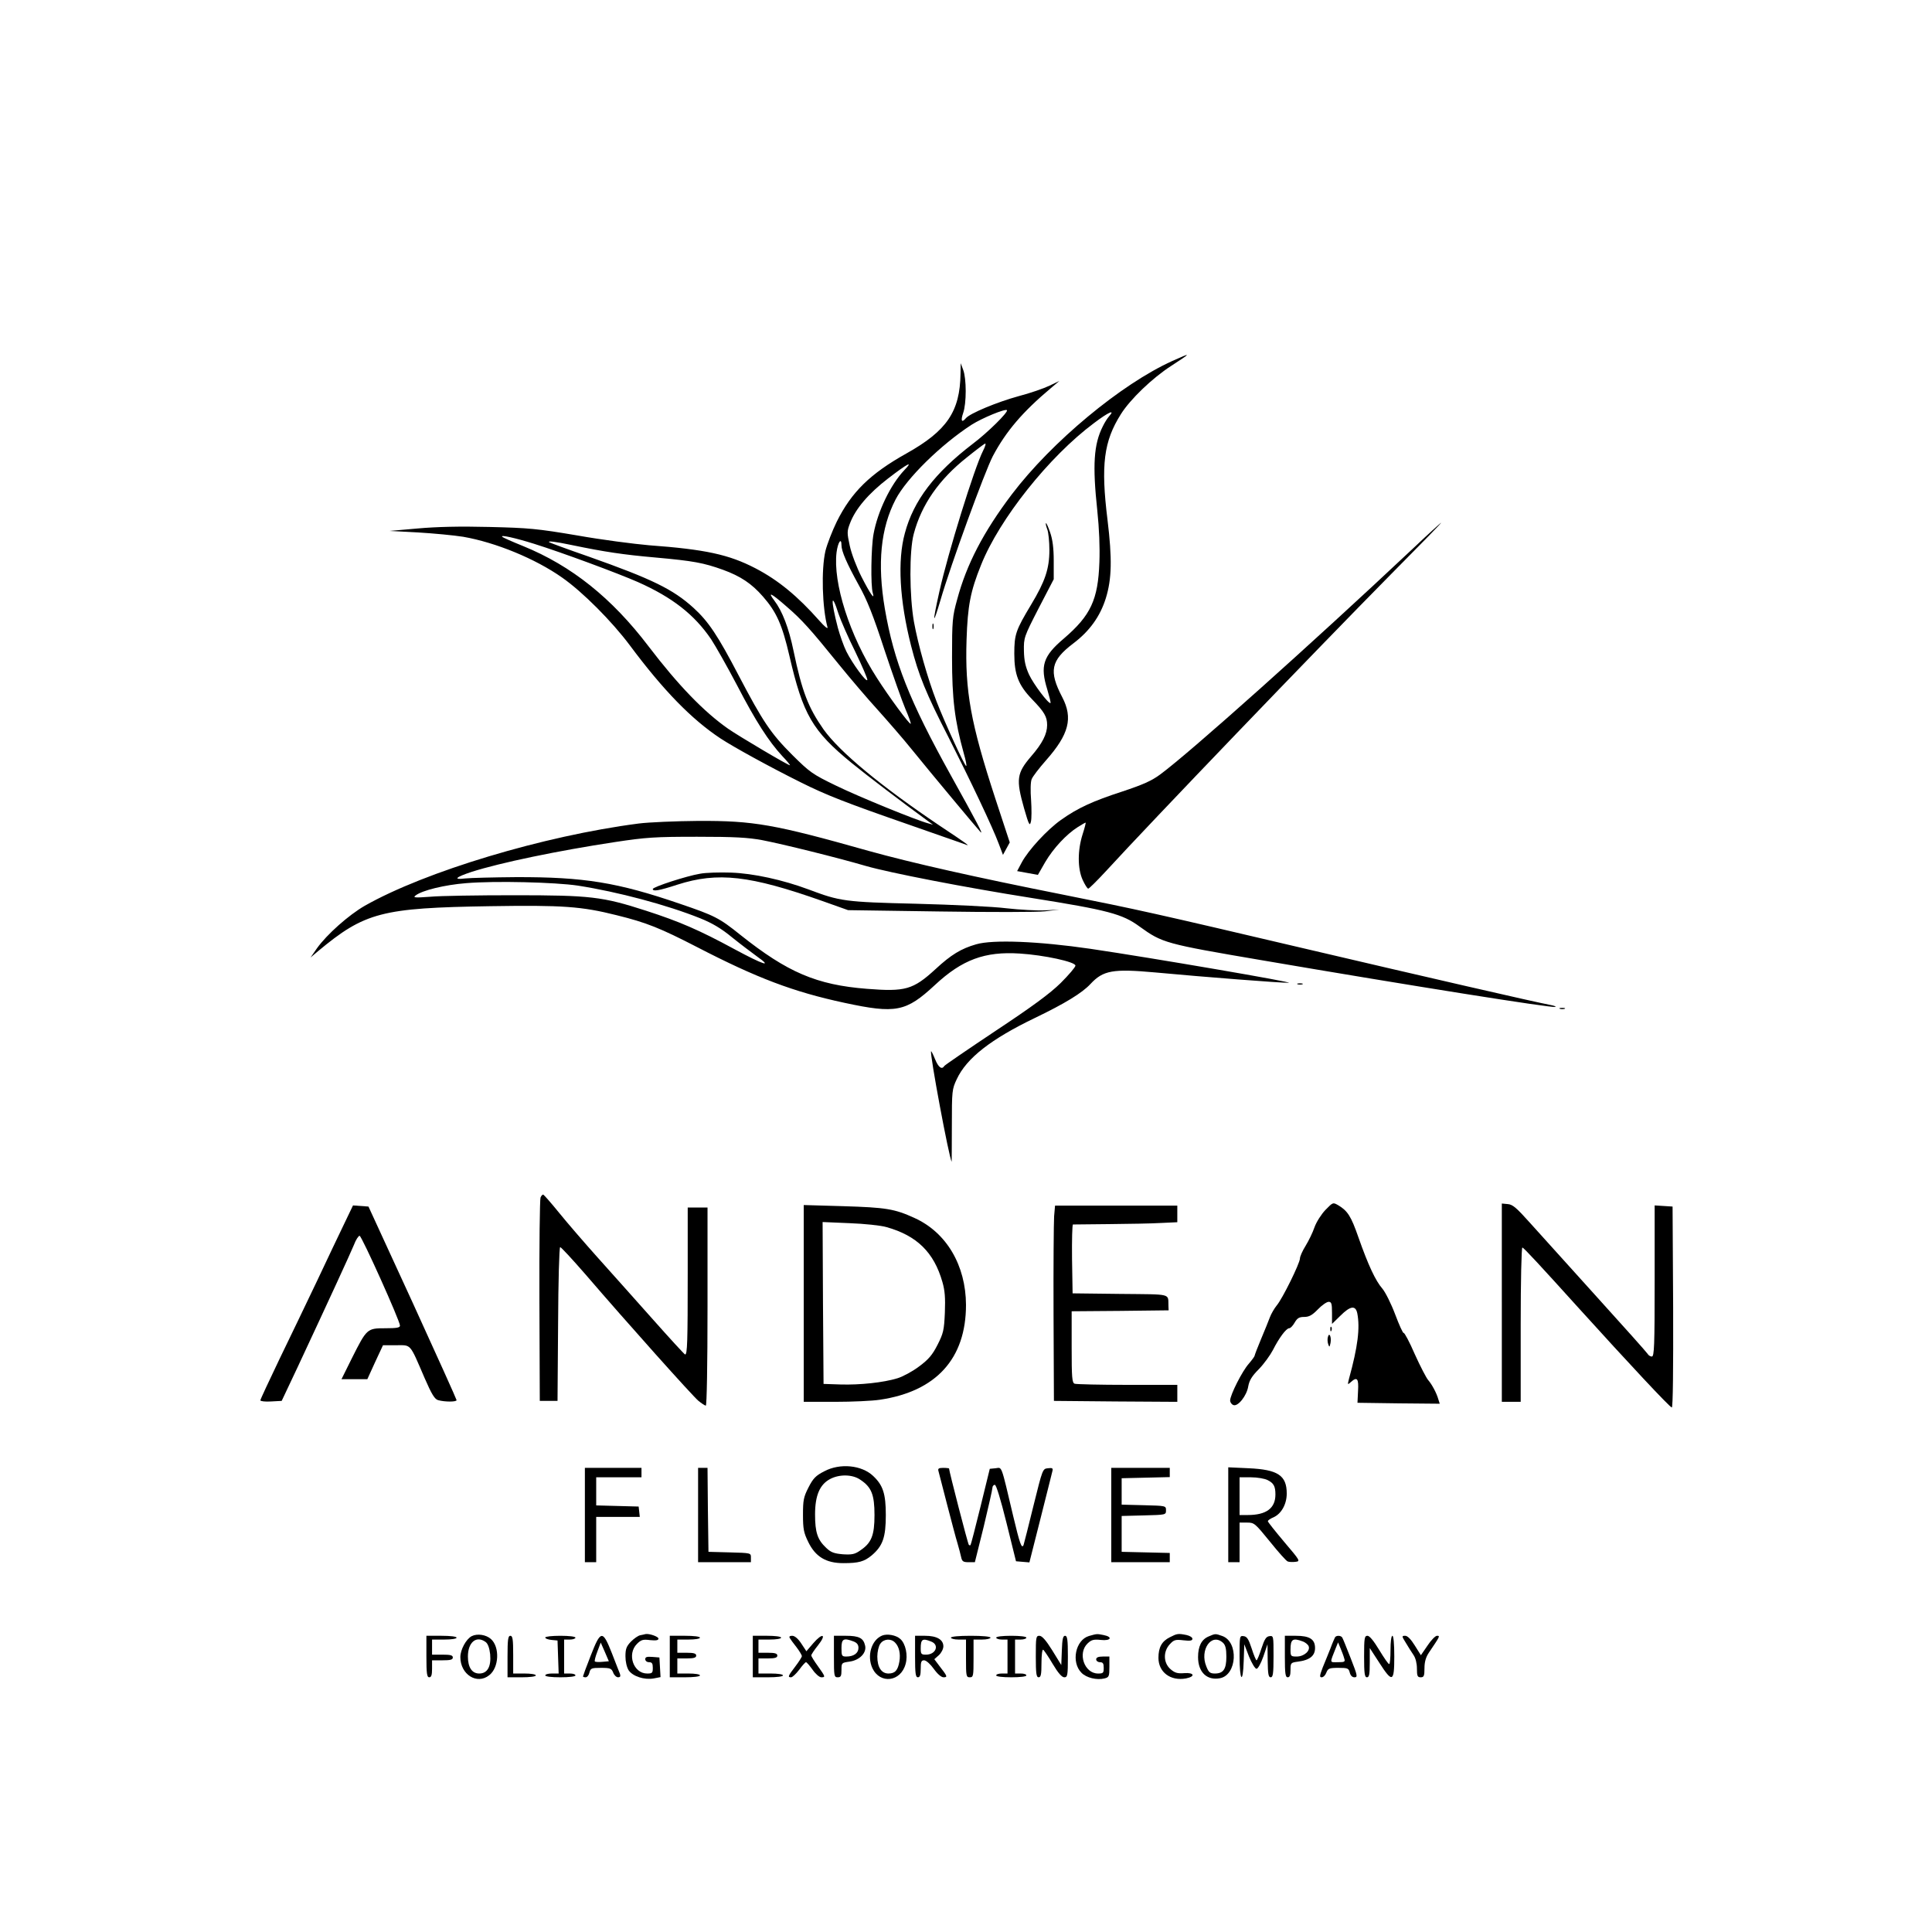 <?xml version="1.0" standalone="no"?>
<!DOCTYPE svg PUBLIC "-//W3C//DTD SVG 20010904//EN"
 "http://www.w3.org/TR/2001/REC-SVG-20010904/DTD/svg10.dtd">
<svg version="1.0" xmlns="http://www.w3.org/2000/svg"
 width="1024pt" height="1024pt" viewBox="0 0 1024 1024"
 preserveAspectRatio="xMidYMid meet">

<g transform="translate(0,1024) scale(0.1,-0.1)"
fill="#000000" stroke="none">
<path d="M6214 8327 c-272 -123 -640 -429 -851 -707 -151 -200 -240 -371 -290
-558 -25 -90 -27 -112 -27 -307 0 -219 14 -334 62 -507 11 -38 17 -68 13 -68
-8 0 -114 231 -157 342 -47 121 -98 301 -120 423 -24 137 -25 376 -1 465 41
155 134 289 282 406 47 38 91 71 96 73 6 2 1 -16 -11 -39 -46 -91 -185 -539
-231 -745 -38 -171 -36 -187 6 -45 54 186 234 679 277 762 70 132 158 235 308
361 l45 38 -52 -25 c-29 -14 -103 -40 -165 -56 -113 -31 -258 -91 -279 -117
-22 -26 -28 -13 -14 28 18 51 18 182 0 229 l-13 35 -1 -56 c-3 -200 -72 -302
-286 -422 -193 -108 -292 -205 -370 -362 -24 -49 -51 -119 -60 -155 -23 -100
-17 -302 11 -405 3 -11 -16 4 -43 35 -115 130 -218 215 -339 278 -141 73 -265
100 -564 122 -80 7 -251 29 -380 52 -213 36 -257 40 -466 45 -158 4 -279 1
-380 -8 l-149 -13 150 -8 c83 -5 190 -15 240 -23 172 -30 382 -116 524 -216
109 -76 264 -232 359 -359 178 -239 327 -392 481 -494 70 -46 261 -151 426
-233 134 -67 239 -108 570 -223 154 -54 289 -101 300 -105 31 -13 20 -4 -135
99 -312 210 -529 390 -615 510 -81 116 -114 200 -159 416 -25 122 -60 212
-102 267 -38 50 -17 40 63 -30 84 -72 129 -123 278 -307 60 -74 152 -182 205
-240 52 -58 136 -154 185 -215 101 -125 341 -412 362 -435 17 -17 -17 48 -157
300 -220 396 -302 604 -350 883 -41 241 -22 428 57 580 59 113 241 291 403
396 55 35 178 86 187 77 9 -9 -102 -119 -182 -179 -201 -154 -313 -300 -359
-473 -40 -145 -28 -357 33 -597 40 -156 78 -250 199 -486 116 -229 233 -475
266 -564 l22 -58 18 33 18 33 -77 234 c-130 398 -161 568 -152 841 6 179 20
255 77 396 97 243 360 574 599 752 78 59 114 74 79 35 -9 -10 -24 -34 -33 -53
-48 -95 -55 -204 -29 -447 10 -95 14 -193 11 -273 -7 -199 -46 -282 -188 -404
-111 -94 -127 -145 -88 -271 11 -37 19 -69 17 -71 -9 -8 -91 101 -114 151 -19
42 -26 74 -27 126 -1 69 0 73 78 225 l80 154 0 98 c0 67 -6 113 -19 150 -10
29 -20 51 -22 49 -3 -2 1 -17 7 -33 6 -16 11 -65 11 -109 0 -100 -23 -167 -97
-290 -81 -135 -89 -157 -89 -260 0 -110 22 -166 93 -240 67 -69 81 -94 81
-138 0 -47 -25 -97 -85 -166 -76 -89 -81 -121 -37 -276 25 -87 30 -96 36 -70
4 15 4 67 1 114 -4 50 -3 97 3 111 5 14 40 59 76 100 122 138 144 224 86 335
-72 138 -61 194 59 285 86 65 142 143 172 239 32 103 34 210 9 416 -36 291
-20 416 71 560 49 78 166 191 267 256 109 71 109 72 6 26z m-1421 -579 c-73
-77 -141 -218 -163 -338 -13 -69 -16 -275 -4 -313 12 -42 -14 -4 -60 86 -25
49 -53 122 -62 164 -15 69 -15 77 1 119 29 77 98 158 202 238 104 80 137 97
86 44z m-1963 -390 c153 -48 444 -156 551 -203 182 -81 299 -172 388 -303 23
-35 85 -144 137 -243 99 -191 168 -298 240 -376 24 -25 43 -48 41 -49 -4 -4
-271 154 -327 193 -129 90 -266 232 -423 438 -194 255 -407 426 -665 531 -57
23 -107 45 -110 49 -12 12 69 -6 168 -37z m201 -7 c173 -36 273 -51 444 -66
200 -18 254 -28 357 -65 93 -34 152 -73 212 -142 72 -82 102 -150 140 -314 72
-312 122 -398 330 -568 82 -67 262 -204 406 -309 l25 -18 -25 7 c-62 16 -368
141 -489 200 -126 61 -139 71 -231 162 -115 115 -156 176 -285 422 -110 211
-160 286 -239 358 -109 99 -220 153 -556 272 -113 39 -207 74 -209 76 -9 8 29
4 120 -15z m1429 -1 c0 -31 28 -96 91 -210 45 -80 77 -161 137 -345 44 -132
94 -273 111 -313 18 -41 30 -76 28 -78 -6 -6 -117 145 -180 244 -144 224 -233
503 -213 665 7 53 26 81 26 37z m-15 -365 c11 -33 50 -123 88 -199 37 -77 66
-144 64 -150 -5 -14 -79 87 -111 151 -14 28 -34 85 -45 125 -39 149 -36 199 4
73z"/>
<path d="M7485 7329 c-533 -501 -1176 -1076 -1336 -1194 -46 -34 -92 -54 -200
-90 -157 -51 -236 -87 -326 -151 -73 -52 -171 -158 -207 -224 l-25 -47 55 -10
55 -10 39 68 c43 73 112 147 172 185 21 13 39 24 42 24 2 0 -5 -28 -16 -62
-27 -85 -27 -181 0 -241 12 -26 25 -47 30 -47 4 0 46 41 93 92 241 263 1108
1166 1513 1576 148 149 268 272 265 272 -2 0 -72 -63 -154 -141z"/>
<path d="M4942 6920 c0 -14 2 -19 5 -12 2 6 2 18 0 25 -3 6 -5 1 -5 -13z"/>
<path d="M3384 5875 c-502 -65 -1131 -254 -1451 -436 -85 -49 -200 -151 -253
-225 l-34 -49 39 33 c249 207 337 230 914 239 384 6 483 -1 670 -48 158 -39
230 -68 426 -169 317 -164 510 -237 780 -295 274 -59 327 -48 480 94 145 135
265 179 450 167 128 -8 295 -44 295 -64 0 -8 -35 -49 -78 -92 -57 -56 -148
-123 -344 -253 -147 -98 -270 -182 -273 -187 -13 -21 -31 -8 -49 36 -10 25
-20 44 -21 42 -9 -8 96 -570 109 -585 0 -1 1 85 1 190 0 186 1 194 26 247 52
112 182 213 415 325 156 75 250 132 294 180 67 72 119 81 341 61 268 -25 671
-56 709 -55 39 1 -718 131 -1050 180 -274 40 -517 50 -606 24 -80 -23 -133
-55 -216 -132 -119 -109 -160 -120 -363 -104 -267 21 -421 87 -671 286 -112
90 -136 102 -321 165 -330 113 -507 142 -868 141 -121 -1 -242 -4 -270 -7 -66
-8 -50 7 35 35 150 48 456 112 760 158 165 25 212 28 435 28 199 0 269 -4 345
-18 109 -21 396 -92 550 -137 125 -36 526 -114 875 -169 408 -65 484 -85 575
-152 121 -87 134 -91 645 -178 807 -138 1540 -254 1558 -248 7 2 -6 7 -28 11
-72 13 -689 155 -1290 296 -809 190 -889 208 -1300 290 -453 90 -791 166
-1021 230 -503 142 -610 160 -902 159 -120 -1 -263 -7 -318 -14z m-321 -329
c212 -33 471 -102 648 -173 62 -25 111 -53 170 -102 46 -37 106 -82 132 -101
85 -60 34 -44 -120 39 -188 102 -293 147 -469 204 -232 75 -295 82 -699 82
-192 0 -393 -3 -445 -8 -82 -6 -93 -5 -77 7 35 27 154 56 267 65 155 13 472 5
593 -13z"/>
<path d="M3710 5609 c-72 -12 -250 -70 -250 -81 0 -14 32 -9 130 23 215 69
385 49 770 -87 l135 -48 485 -7 c267 -4 519 -4 560 1 l75 9 -76 -4 c-41 -2
-134 3 -205 11 -71 9 -286 19 -479 24 -377 9 -403 13 -570 76 -137 51 -293 85
-410 89 -60 2 -135 0 -165 -6z"/>
<path d="M6878 5023 c6 -2 18 -2 25 0 6 3 1 5 -13 5 -14 0 -19 -2 -12 -5z"/>
<path d="M8268 4893 c6 -2 18 -2 25 0 6 3 1 5 -13 5 -14 0 -19 -2 -12 -5z"/>
<path d="M2865 3893 c-4 -10 -7 -256 -6 -548 l2 -530 47 0 47 0 3 408 c1 224
6 407 11 407 5 0 64 -64 132 -142 225 -262 569 -646 600 -672 17 -14 35 -26
40 -26 5 0 9 211 9 525 l0 525 -52 0 -53 0 0 -351 c0 -360 -2 -430 -14 -428
-3 0 -82 86 -176 192 -93 105 -225 252 -291 326 -67 75 -157 179 -199 231 -42
52 -81 96 -85 98 -4 2 -11 -5 -15 -15z"/>
<path d="M7025 3827 c-22 -23 -48 -64 -58 -92 -9 -27 -31 -72 -47 -98 -17 -27
-30 -57 -30 -67 0 -25 -93 -214 -123 -249 -13 -16 -29 -44 -36 -62 -7 -19 -28
-71 -47 -116 -19 -45 -34 -85 -34 -88 0 -4 -14 -23 -31 -43 -35 -39 -99 -166
-99 -195 0 -9 7 -20 17 -24 24 -10 71 49 79 99 6 32 19 54 57 92 27 28 60 74
74 101 32 63 70 115 86 115 7 0 20 14 29 30 14 24 24 30 51 30 25 0 42 9 72
40 21 22 47 40 57 40 15 0 18 -9 18 -59 l0 -58 44 43 c53 53 81 57 90 13 15
-78 3 -176 -44 -347 -8 -32 -8 -33 9 -18 34 31 43 20 39 -46 l-3 -63 218 -3
218 -2 -7 22 c-10 36 -35 81 -54 103 -10 11 -42 73 -71 137 -28 65 -55 115
-59 113 -4 -2 -24 42 -45 98 -21 56 -52 118 -68 137 -36 41 -75 124 -127 272
-39 112 -57 140 -107 170 -28 16 -28 16 -68 -25z"/>
<path d="M7960 3336 l0 -526 50 0 50 0 0 411 c0 226 4 409 9 407 9 -3 96 -97
301 -324 260 -287 481 -524 491 -524 6 0 8 205 7 533 l-3 532 -47 3 -48 3 0
-400 c0 -344 -2 -401 -15 -401 -7 0 -18 6 -22 14 -4 7 -128 146 -274 307 -146
162 -304 337 -351 389 -69 77 -90 96 -116 98 l-32 3 0 -525z"/>
<path d="M1824 3753 c-26 -54 -91 -190 -144 -303 -54 -113 -143 -299 -199
-414 -55 -115 -101 -213 -101 -218 0 -5 26 -8 57 -6 l56 3 85 180 c165 353
279 601 298 647 10 27 24 48 30 48 11 0 214 -451 214 -476 0 -11 -17 -14 -78
-14 -96 0 -98 -2 -176 -157 l-56 -113 68 0 69 0 41 90 42 90 70 0 c81 0 70 13
151 -175 37 -85 53 -111 71 -116 35 -10 98 -10 98 0 0 4 -105 237 -233 517
l-234 509 -41 3 -41 3 -47 -98z"/>
<path d="M4260 3331 l0 -521 166 0 c91 0 198 5 237 11 299 44 457 218 457 503
-1 209 -103 383 -272 460 -107 49 -151 56 -380 63 l-208 6 0 -522z m439 405
c160 -45 251 -133 296 -291 13 -45 16 -83 13 -162 -4 -93 -8 -110 -39 -171
-27 -53 -47 -77 -97 -114 -34 -26 -86 -54 -115 -63 -75 -23 -199 -36 -302 -33
l-90 3 -3 429 -2 429 142 -6 c79 -3 167 -12 197 -21z"/>
<path d="M5587 3793 c-2 -32 -4 -265 -3 -518 l2 -460 327 -3 327 -2 0 45 0 45
-264 0 c-145 0 -271 3 -280 6 -14 5 -16 32 -16 195 l0 189 257 2 257 3 -1 23
c-3 68 24 61 -255 64 l-253 3 -3 183 c-1 100 1 182 5 182 5 0 91 1 193 2 102
1 224 3 273 6 l87 4 0 44 0 44 -324 0 -324 0 -5 -57z"/>
<path d="M7051 3194 c0 -11 3 -14 6 -6 3 7 2 16 -1 19 -3 4 -6 -2 -5 -13z"/>
<path d="M7038 3153 c-3 -10 -2 -27 2 -38 6 -17 7 -16 12 7 6 32 -7 60 -14 31z"/>
<path d="M4369 2442 c-45 -23 -59 -37 -84 -86 -26 -51 -29 -68 -29 -145 0 -75
4 -95 28 -144 38 -78 94 -112 186 -112 81 0 110 8 150 41 59 50 75 96 75 214
0 113 -15 158 -67 207 -61 58 -176 69 -259 25z m191 -45 c59 -39 75 -79 75
-187 0 -108 -16 -148 -76 -188 -28 -20 -44 -23 -92 -20 -46 4 -63 10 -88 34
-46 43 -59 82 -59 177 0 101 25 159 80 188 49 26 119 25 160 -4z"/>
<path d="M3100 2210 l0 -250 30 0 30 0 0 120 0 120 116 0 115 0 -3 28 -3 27
-112 3 -113 3 0 74 0 75 120 0 120 0 0 25 0 25 -150 0 -150 0 0 -250z"/>
<path d="M3700 2210 l0 -250 140 0 140 0 0 25 c0 24 0 24 -112 27 l-113 3 -3
223 -2 222 -25 0 -25 0 0 -250z"/>
<path d="M4974 2443 c3 -10 23 -90 46 -178 23 -88 47 -180 55 -205 7 -25 16
-57 19 -72 5 -24 11 -28 40 -28 l33 0 47 189 c25 104 46 197 46 205 0 9 6 16
13 16 7 0 30 -74 62 -203 l50 -202 35 -3 36 -3 59 233 c32 128 61 241 63 251
4 15 0 18 -24 15 -28 -3 -28 -4 -76 -197 -26 -106 -50 -201 -53 -210 -10 -22
-20 7 -55 154 -66 279 -58 257 -93 253 l-31 -3 -49 -200 c-27 -110 -51 -202
-53 -204 -2 -2 -6 -2 -9 1 -5 4 -105 392 -105 405 0 1 -14 3 -31 3 -24 0 -29
-4 -25 -17z"/>
<path d="M5890 2210 l0 -250 155 0 155 0 0 25 0 24 -127 3 -128 3 0 95 0 95
118 3 c117 3 117 3 117 27 0 24 0 24 -117 27 l-118 3 0 70 0 70 128 3 127 3 0
24 0 25 -155 0 -155 0 0 -250z"/>
<path d="M6510 2211 l0 -251 30 0 30 0 0 105 0 105 40 0 c38 0 42 -4 121 -101
44 -55 87 -103 94 -105 7 -3 26 -4 41 -2 27 3 26 5 -59 105 -48 57 -87 106
-87 110 0 5 13 14 30 21 42 19 70 70 70 126 0 96 -47 127 -202 134 l-108 5 0
-252z m209 184 c32 -16 41 -33 41 -76 0 -73 -48 -109 -147 -109 l-43 0 0 100
0 100 60 0 c34 0 74 -7 89 -15z"/>
<path d="M2500 1568 c-30 -16 -60 -72 -60 -111 0 -92 88 -148 153 -96 52 40
57 149 9 192 -26 23 -72 30 -102 15z m74 -31 c12 -9 20 -31 24 -65 6 -66 -15
-102 -58 -102 -38 0 -60 32 -60 90 0 76 45 113 94 77z"/>
<path d="M3394 1573 c-12 -2 -34 -18 -50 -34 -24 -25 -29 -39 -29 -78 0 -28 7
-58 17 -74 22 -32 83 -52 133 -43 l36 7 -3 52 -3 52 -37 3 c-29 2 -38 0 -38
-12 0 -9 9 -16 20 -16 16 0 20 -7 20 -30 0 -27 -3 -30 -30 -30 -73 0 -108 103
-54 157 22 22 32 25 70 20 31 -3 44 -1 44 8 0 11 -50 28 -69 24 -3 -1 -16 -4
-27 -6z"/>
<path d="M4675 1571 c-57 -24 -81 -108 -51 -173 41 -86 151 -72 176 23 13 46
0 107 -28 132 -23 21 -70 29 -97 18z m69 -37 c21 -21 30 -58 23 -100 -8 -47
-23 -64 -58 -64 -37 0 -59 33 -59 90 0 25 7 56 16 68 18 26 56 29 78 6z"/>
<path d="M5772 1569 c-72 -21 -96 -139 -40 -195 26 -27 82 -40 122 -30 24 6
26 11 26 61 l0 55 -35 0 c-24 0 -35 -5 -35 -15 0 -8 9 -15 20 -15 16 0 20 -7
20 -30 0 -27 -3 -30 -30 -30 -73 0 -110 108 -55 160 20 19 32 22 70 18 53 -6
65 16 14 26 -36 7 -34 7 -77 -5z"/>
<path d="M6200 1562 c-42 -21 -60 -53 -60 -109 0 -76 64 -124 146 -109 51 10
44 32 -9 28 -35 -3 -50 1 -73 21 -38 33 -40 93 -4 132 22 24 30 26 73 21 35
-4 47 -2 47 8 0 8 -14 16 -31 20 -45 9 -50 8 -89 -12z"/>
<path d="M6405 1566 c-37 -16 -55 -52 -55 -109 0 -80 47 -125 116 -112 91 17
100 193 12 224 -37 13 -36 13 -73 -3z m77 -33 c13 -12 18 -31 18 -74 0 -66
-16 -89 -61 -89 -25 0 -33 6 -45 37 -37 88 27 181 88 126z"/>
<path d="M2260 1460 c0 -91 3 -110 15 -110 11 0 15 12 15 45 l0 45 55 0 c42 0
55 3 55 15 0 12 -13 15 -55 15 l-55 0 0 40 0 40 65 0 c37 0 65 4 65 10 0 6
-33 10 -80 10 l-80 0 0 -110z"/>
<path d="M2690 1460 l0 -110 75 0 c43 0 75 4 75 10 0 6 -27 10 -60 10 l-60 0
0 100 c0 82 -3 100 -15 100 -12 0 -15 -19 -15 -110z"/>
<path d="M2890 1561 c0 -6 15 -11 33 -13 l32 -3 3 -87 3 -88 -36 0 c-19 0 -35
-4 -35 -10 0 -6 33 -10 80 -10 47 0 80 4 80 10 0 6 -13 10 -30 10 l-30 0 0 90
0 90 30 0 c17 0 30 5 30 10 0 6 -33 10 -80 10 -44 0 -80 -4 -80 -9z"/>
<path d="M3131 1465 c-23 -58 -41 -108 -41 -110 0 -3 6 -5 14 -5 8 0 17 11 20
25 6 23 11 25 61 25 50 0 56 -3 65 -25 5 -14 17 -25 26 -25 11 0 14 5 10 18
-4 9 -23 59 -43 110 -49 124 -59 123 -112 -13z m62 -33 c-19 -2 -37 -1 -40 2
-3 3 3 26 13 52 l18 48 22 -50 21 -49 -34 -3z"/>
<path d="M3550 1460 l0 -110 80 0 c47 0 80 4 80 10 0 6 -27 10 -60 10 l-60 0
0 40 0 40 50 0 c38 0 50 4 50 15 0 11 -12 15 -50 15 l-50 0 0 35 0 35 60 0
c33 0 60 4 60 10 0 6 -33 10 -80 10 l-80 0 0 -110z"/>
<path d="M3990 1460 l0 -110 80 0 c47 0 80 4 80 10 0 6 -28 10 -65 10 l-65 0
0 40 0 40 50 0 c38 0 50 4 50 15 0 11 -12 15 -50 15 l-50 0 0 35 0 35 60 0
c33 0 60 4 60 10 0 6 -32 10 -75 10 l-75 0 0 -110z"/>
<path d="M4186 1558 c4 -7 20 -29 36 -49 15 -20 28 -41 28 -47 0 -5 -16 -30
-35 -55 -39 -51 -41 -57 -22 -57 7 0 26 18 43 40 16 22 32 40 36 40 4 0 19
-18 35 -40 15 -22 36 -40 46 -40 23 0 22 3 -18 59 -19 26 -35 52 -35 57 0 5
16 29 36 54 47 59 24 68 -26 10 l-36 -42 -27 41 c-17 26 -35 41 -48 41 -13 0
-18 -4 -13 -12z"/>
<path d="M4420 1460 c0 -103 1 -110 20 -110 17 0 20 7 20 39 0 38 1 38 42 44
54 7 93 47 83 86 -9 39 -32 51 -102 51 l-63 0 0 -110z m104 80 c18 -7 26 -17
26 -34 0 -28 -25 -46 -64 -46 -24 0 -26 3 -26 45 0 49 11 55 64 35z"/>
<path d="M4850 1460 c0 -91 3 -110 15 -110 11 0 15 12 15 45 0 37 3 45 18 45
11 0 33 -20 51 -45 20 -28 40 -45 52 -45 23 0 20 6 -22 60 l-27 36 24 21 c13
12 24 33 24 47 0 36 -35 56 -97 56 l-53 0 0 -110z m84 80 c47 -17 27 -70 -26
-70 -25 0 -28 3 -28 33 0 49 9 55 54 37z"/>
<path d="M5040 1560 c0 -5 18 -10 40 -10 l40 0 0 -100 c0 -93 1 -100 20 -100
19 0 20 7 20 100 l0 100 45 0 c25 0 45 5 45 10 0 6 -42 10 -105 10 -63 0 -105
-4 -105 -10z"/>
<path d="M5280 1560 c0 -5 14 -10 30 -10 l30 0 0 -90 0 -90 -30 0 c-16 0 -30
-4 -30 -10 0 -6 33 -10 80 -10 47 0 80 4 80 10 0 6 -13 10 -30 10 l-30 0 0 90
0 90 30 0 c17 0 30 5 30 10 0 6 -33 10 -80 10 -47 0 -80 -4 -80 -10z"/>
<path d="M5490 1460 c0 -91 3 -110 15 -110 12 0 15 15 15 76 0 41 4 73 9 70 5
-3 28 -37 51 -76 28 -47 48 -70 61 -70 17 0 19 9 19 110 0 90 -3 110 -15 110
-11 0 -15 -18 -17 -77 l-3 -78 -48 78 c-33 53 -54 77 -68 77 -18 0 -19 -8 -19
-110z"/>
<path d="M6570 1461 c0 -132 18 -151 22 -23 l3 87 25 -65 c15 -36 32 -65 40
-65 7 0 23 28 36 65 l22 65 1 -87 c1 -71 4 -88 16 -88 12 0 15 19 15 111 0
108 0 110 -22 107 -17 -2 -26 -16 -42 -65 -11 -35 -23 -63 -26 -63 -3 0 -15
28 -26 63 -16 49 -25 63 -42 65 -22 3 -22 1 -22 -107z"/>
<path d="M6810 1460 c0 -91 3 -110 15 -110 11 0 15 11 15 39 0 37 1 39 40 44
62 8 90 31 90 72 0 47 -29 65 -102 65 l-58 0 0 -110z m95 80 c14 -5 28 -17 31
-25 10 -25 -25 -55 -63 -55 -32 0 -33 2 -33 38 0 54 12 62 65 42z"/>
<path d="M7076 1562 c-2 -4 -14 -30 -24 -58 -11 -27 -29 -73 -41 -101 -17 -45
-18 -53 -6 -53 9 0 20 11 25 25 9 22 15 25 64 25 49 0 54 -2 60 -25 4 -16 13
-25 25 -25 18 0 16 9 -20 101 -22 56 -42 106 -45 110 -7 11 -31 12 -38 1z m48
-110 c7 -20 4 -22 -33 -22 -45 0 -44 -8 -10 78 l11 27 13 -31 c7 -17 16 -40
19 -52z"/>
<path d="M7230 1460 c0 -91 3 -110 15 -110 12 0 15 15 15 78 l0 77 50 -77 c70
-109 80 -105 80 32 0 67 -4 110 -10 110 -6 0 -10 -32 -10 -75 0 -41 -3 -75 -7
-75 -5 0 -28 34 -53 75 -29 48 -51 75 -62 75 -16 0 -18 -12 -18 -110z"/>
<path d="M7451 1533 c12 -21 31 -50 41 -65 11 -16 18 -44 18 -72 0 -39 3 -46
20 -46 17 0 20 7 20 48 0 33 7 58 23 82 60 89 61 90 43 90 -8 0 -31 -23 -50
-52 l-35 -51 -32 51 c-21 34 -39 52 -51 52 -19 0 -19 -2 3 -37z"/>
</g>
</svg>
